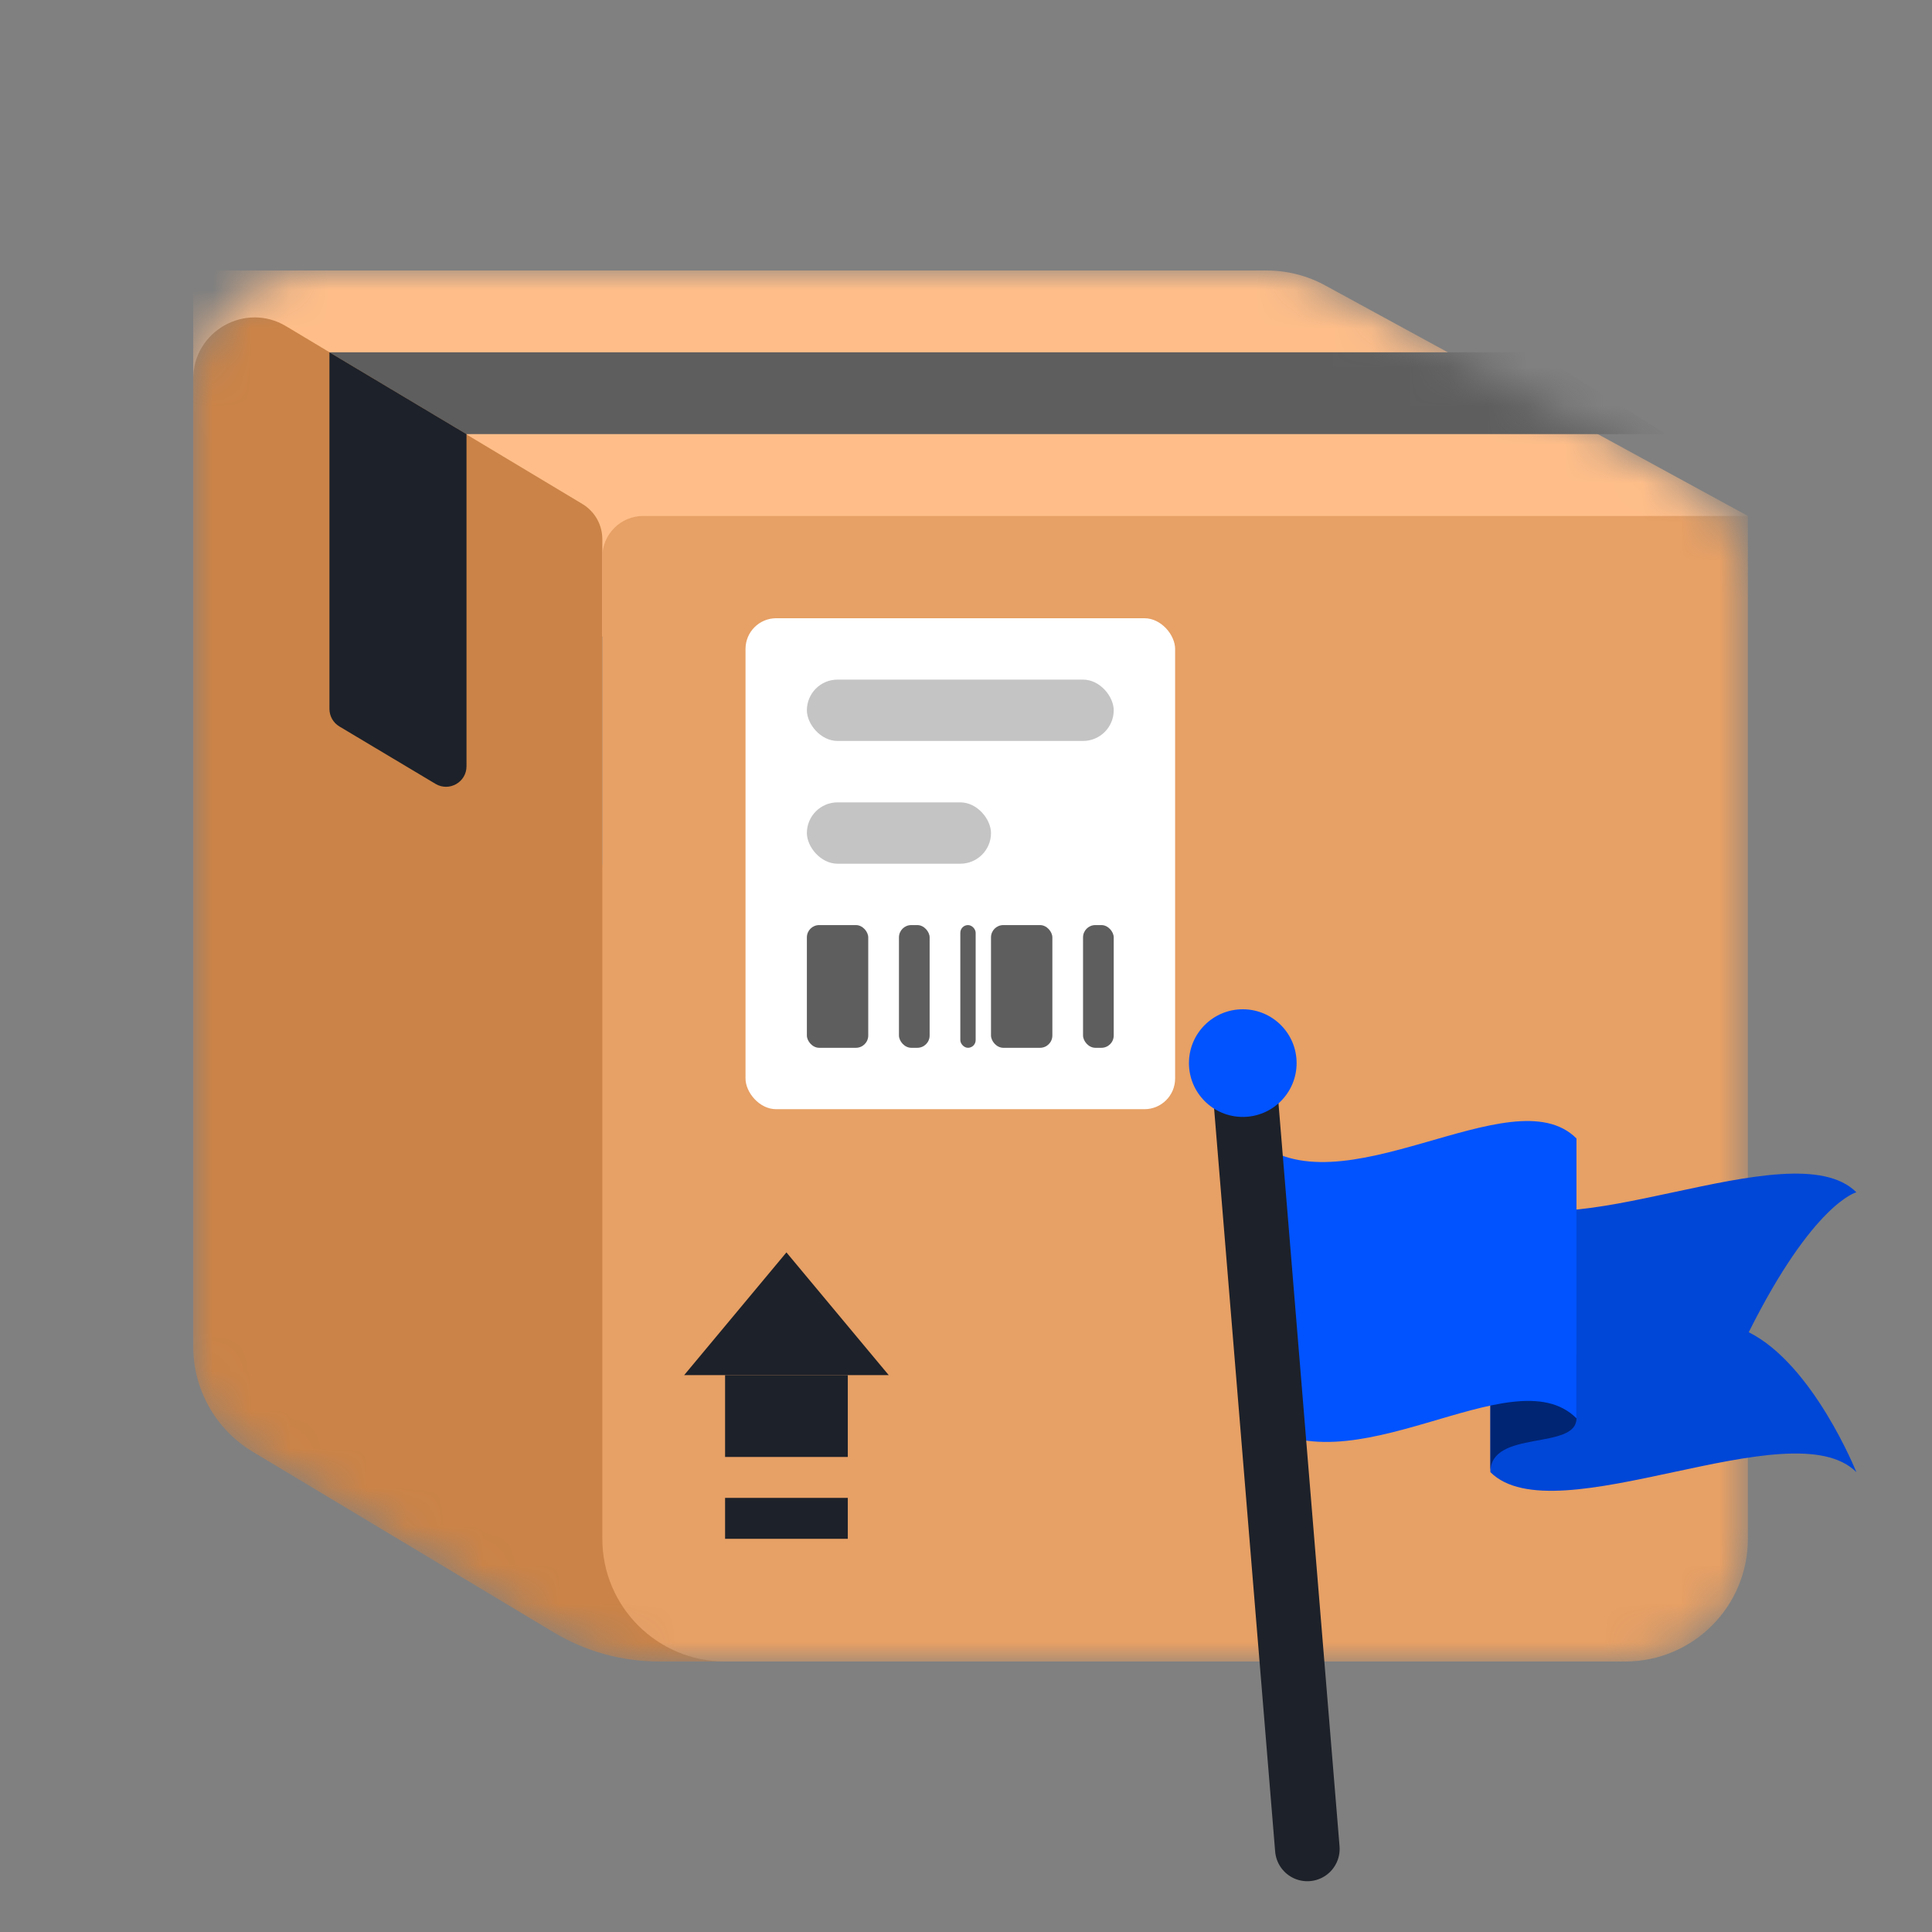 <svg width="50" height="50" viewBox="0 0 50 50" fill="none" xmlns="http://www.w3.org/2000/svg">
<rect x="0" y="0" width="50" height="50" fill="#808080" stroke="none"/>
<g clip-path="url(#clip0_9591_2414)">
<mask id="mask0_9591_2414" style="mask-type:alpha" maskUnits="userSpaceOnUse" x="5" y="7" width="41" height="36">
<path d="M5 10.177C5 8.422 6.422 7 8.176 7H33.048C33.403 7 33.751 7.089 34.062 7.259L43.58 12.45C44.6 13.007 45.235 14.076 45.235 15.239V39.824C45.235 41.578 43.813 43 42.059 43H17.055C16.095 43 15.154 42.739 14.331 42.246L6.028 37.264C5.39 36.881 5 36.192 5 35.448V10.177Z" fill="#A58167"/>
</mask>
<g mask="url(#mask0_9591_2414)">
<path d="M5 7H32.778C33.31 7 33.833 7.133 34.299 7.388L45.235 13.353L5 17.588V7Z" fill="#FFBE89"/>
<path d="M5 9.805C5 8.571 6.347 7.808 7.405 8.443L15.074 13.044C15.393 13.236 15.588 13.581 15.588 13.952V22.353L20.882 43H17.055C16.095 43 15.154 42.739 14.331 42.246L6.542 37.572C5.585 36.998 5 35.964 5 34.849V9.805Z" fill="#CB8347"/>
<path d="M15.588 14.412C15.588 13.827 16.062 13.353 16.647 13.353H45.235V39.824C45.235 41.578 43.813 43 42.059 43H18.765C17.01 43 15.588 41.578 15.588 39.824V14.412Z" fill="#E7A065"/>
<path d="M8.524 9.118H39.729L43.118 11.235H12.069L8.524 9.118Z" fill="#5E5E5E"/>
</g>
<path d="M8.526 9.118L12.073 11.235V19.832C12.073 20.243 11.625 20.497 11.272 20.287L8.784 18.801C8.624 18.706 8.526 18.533 8.526 18.347L8.526 9.118Z" fill="#1D2129"/>
<rect x="19.294" y="16" width="11.118" height="12.706" rx="0.794" fill="white"/>
<rect x="20.882" y="17.588" width="7.941" height="1.588" rx="0.794" fill="#C4C4C4"/>
<rect x="20.882" y="20.765" width="4.765" height="1.588" rx="0.794" fill="#C4C4C4"/>
<rect x="20.882" y="23.941" width="1.588" height="3.176" rx="0.318" fill="#5E5E5E"/>
<rect x="25.647" y="23.941" width="1.588" height="3.176" rx="0.318" fill="#5E5E5E"/>
<rect x="23.265" y="23.941" width="0.794" height="3.176" rx="0.318" fill="#5E5E5E"/>
<rect x="24.853" y="23.941" width="0.397" height="3.176" rx="0.199" fill="#5E5E5E"/>
<rect x="28.029" y="23.941" width="0.794" height="3.176" rx="0.318" fill="#5E5E5E"/>
<rect x="18.765" y="38.765" width="3.176" height="1.059" fill="#1D2129"/>
<rect x="18.765" y="35.588" width="3.176" height="2.118" fill="#1D2129"/>
<path d="M23 35.588H17.706L20.353 32.412L23 35.588Z" fill="#1D2129"/>
<path d="M38.571 30.856C40.242 32.528 46.371 29.184 48.043 30.856C48.043 30.856 46.928 31.135 45.257 34.478C46.928 35.313 48.043 38.099 48.043 38.099C46.371 36.428 40.242 39.771 38.571 38.099V30.856Z" fill="#0046D7"/>
<path d="M38.571 35.035H40.799C40.799 35.035 40.799 35.871 40.799 36.706C40.799 37.542 38.571 36.985 38.571 38.099V35.035Z" fill="#002573"/>
<path d="M32.441 29.463C34.654 31.455 39.128 27.791 40.799 29.463L40.799 36.706C39.128 35.035 34.9 38.699 32.441 36.706V29.463Z" fill="#0053FF"/>
<path d="M33.834 47.85L32.163 27.513" stroke="#1D2129" stroke-width="1.672" stroke-linecap="round"/>
<circle cx="32.163" cy="27.513" r="1.393" fill="#0053FF"/>
</g>
<defs>
<clipPath id="clip0_9591_2414">
<rect width="50" height="50" fill="white"/>
</clipPath>
</defs>
</svg>

